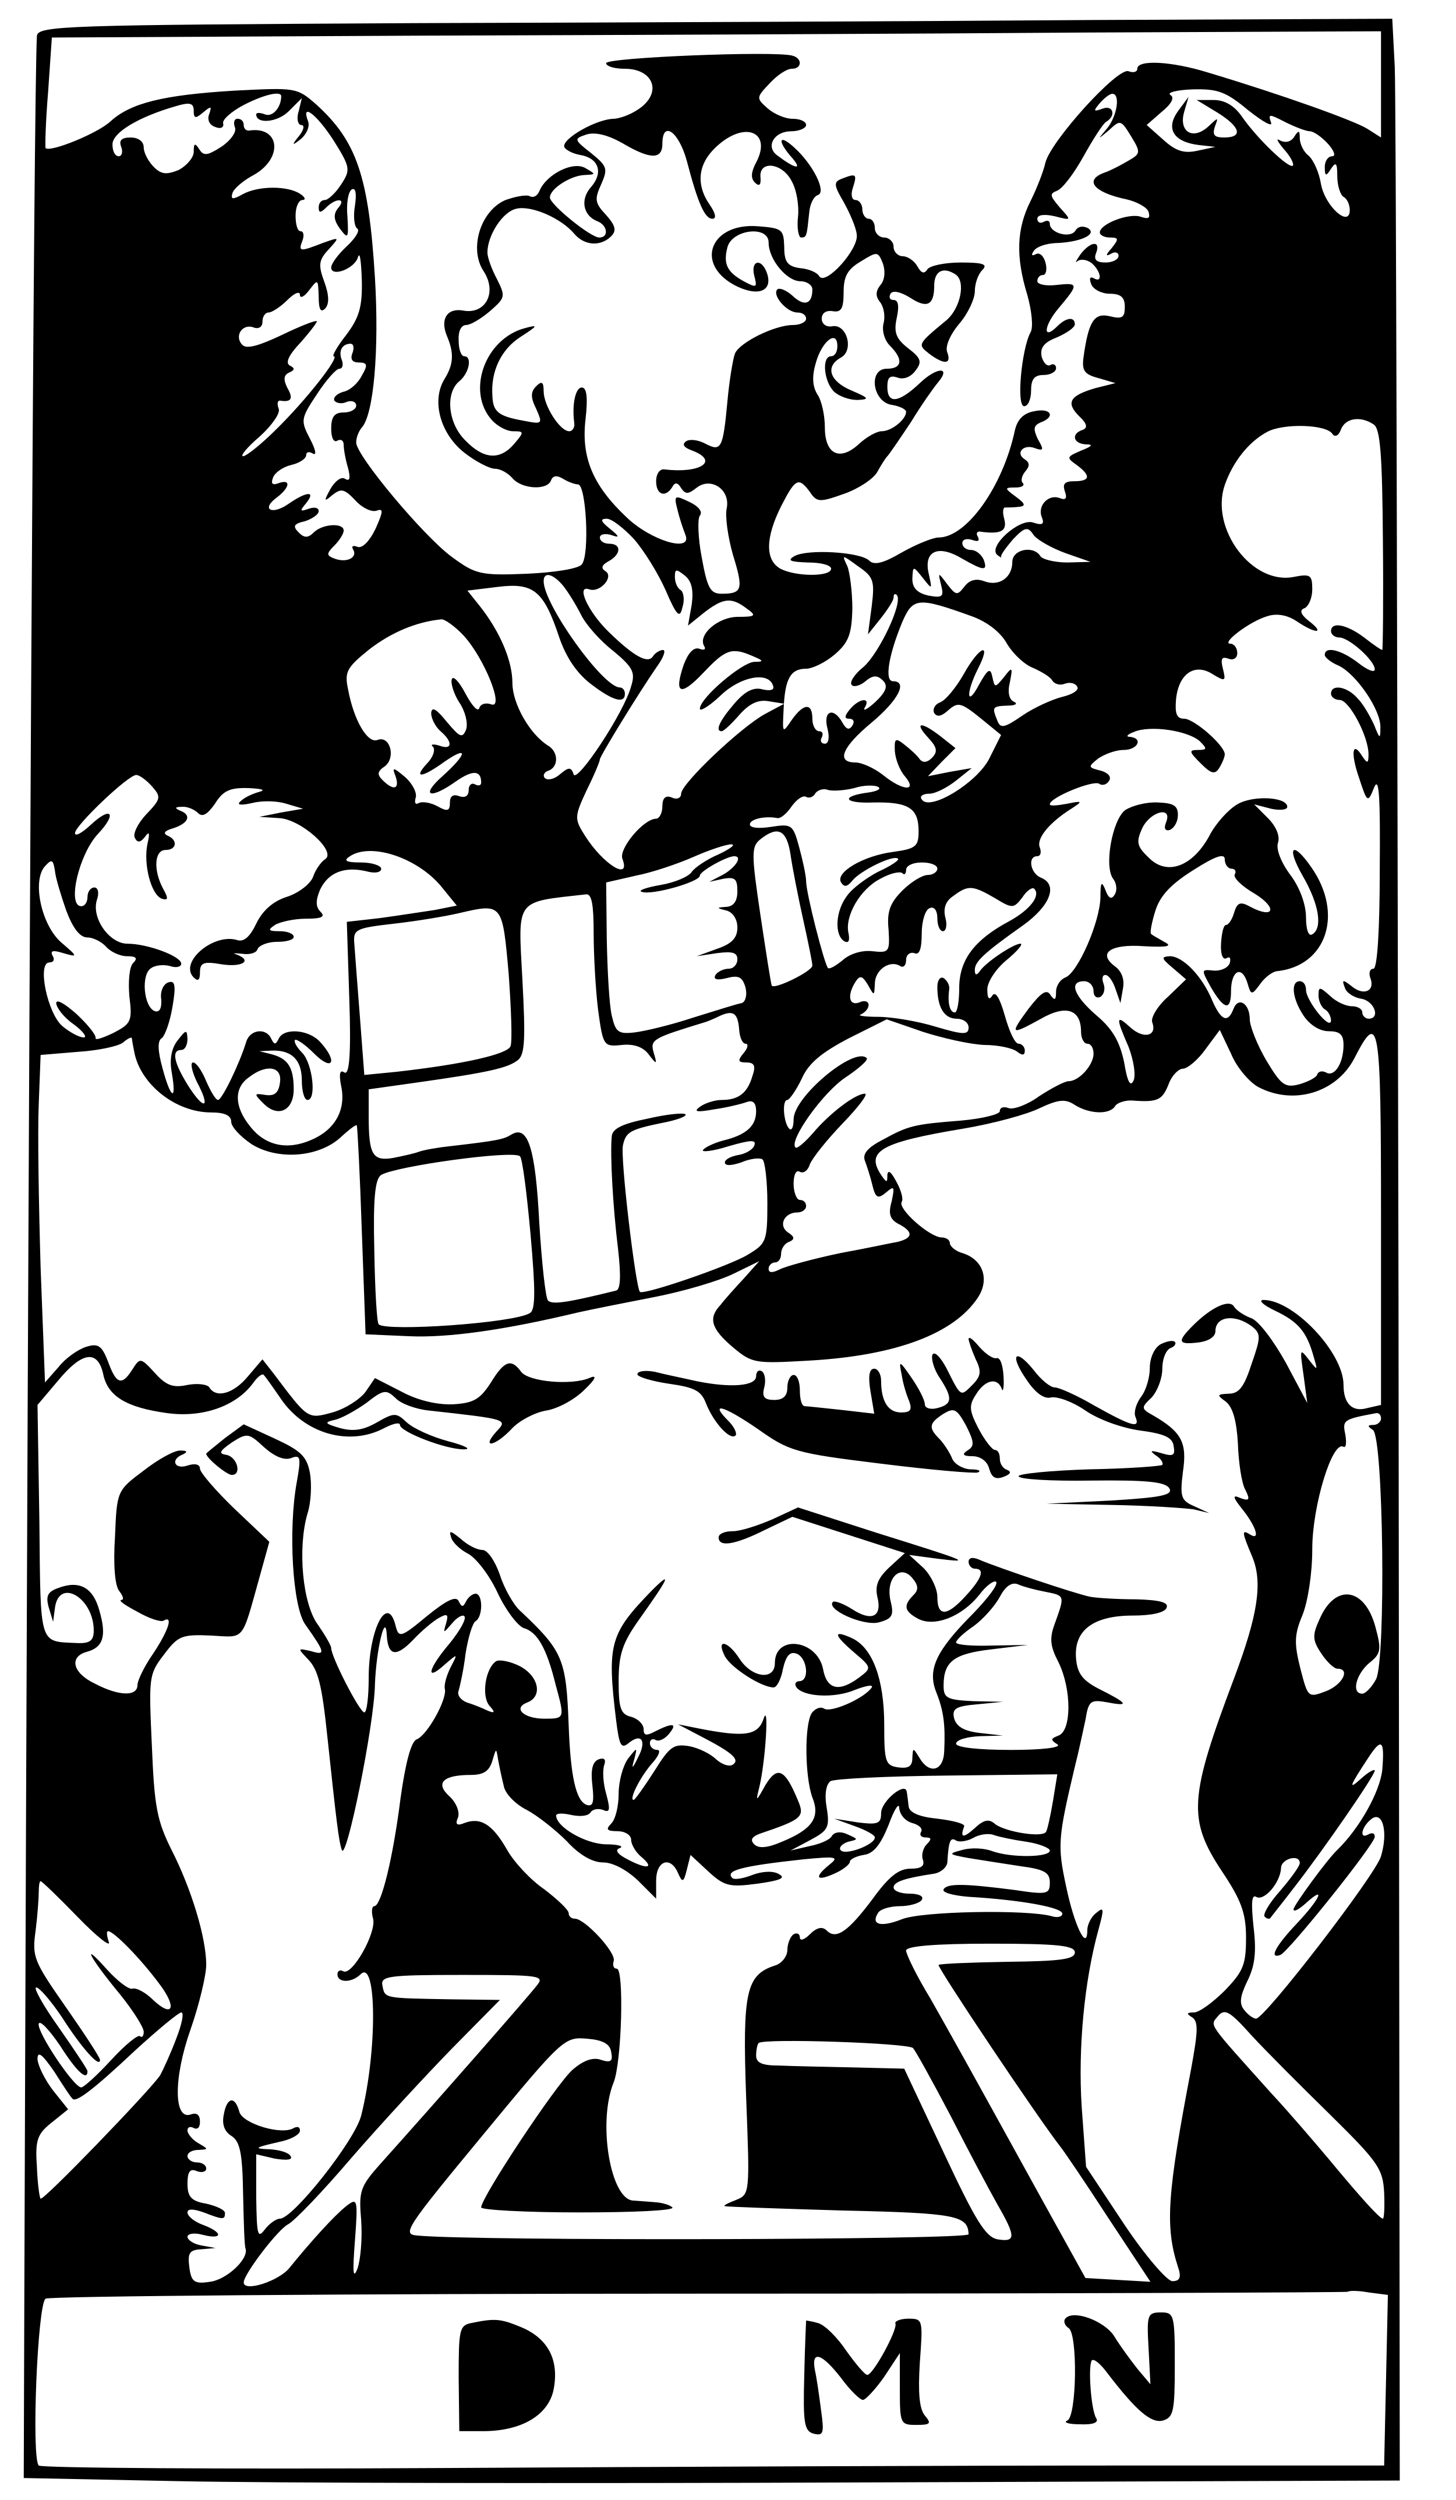 <?xml version="1.0" standalone="no"?>
<!DOCTYPE svg PUBLIC "-//W3C//DTD SVG 20010904//EN"
 "http://www.w3.org/TR/2001/REC-SVG-20010904/DTD/svg10.dtd">
<svg version="1.0" xmlns="http://www.w3.org/2000/svg"
 width="233pt" height="400pt" viewBox="0 0 233 400"
 preserveAspectRatio="xMidYMid meet">
<g transform="translate(0,400) scale(0.1,-0.1)"
fill="#000000" stroke="none">
<path d="M668 3963 c-570 -3 -608 -4 -609 -21 -5 -106 -13 -1517 -20 -3597
l-1 -310 248 -5 c137 -3 633 -4 1102 -2 l852 3 -2 1892 c-2 1041 -4 1927 -6
1970 l-4 77 -476 -2 c-262 -2 -750 -4 -1084 -5z m1542 -98 l0 -85 -22 14 c-21
13 -135 54 -255 90 -58 18 -113 21 -113 6 0 -5 -6 -7 -14 -4 -17 7 -124 -111
-133 -146 -3 -14 -14 -42 -24 -62 -22 -44 -24 -88 -5 -150 7 -25 10 -52 5 -60
-14 -26 -23 -118 -10 -118 6 0 11 11 11 25 0 18 5 25 20 25 11 0 20 5 20 11 0
5 -4 8 -9 5 -5 -3 -11 3 -14 13 -3 14 3 23 24 31 16 7 29 16 29 21 0 13 -14
11 -28 -3 -24 -24 -22 1 3 30 32 38 31 40 -5 36 -16 -2 -30 1 -30 6 0 6 4 10
9 10 5 0 7 9 4 20 -3 11 -10 17 -16 13 -6 -3 -7 -1 -3 5 4 7 19 12 34 13 40 1
69 14 53 24 -8 4 -16 3 -20 -4 -8 -13 -41 -4 -41 11 0 5 -4 6 -10 3 -5 -3 -10
-1 -10 5 0 6 10 8 28 4 27 -7 27 -7 8 14 -16 19 -17 22 -4 27 9 4 27 28 42 55
15 27 31 52 36 55 17 10 11 28 -6 21 -14 -5 -15 -4 -4 9 7 8 16 15 20 15 13 0
8 -35 -8 -55 -16 -19 -16 -19 3 -3 18 17 19 16 35 -10 16 -26 15 -28 -4 -39
-12 -7 -29 -16 -38 -19 -34 -12 -18 -32 35 -43 17 -4 33 -13 35 -20 3 -10 0
-12 -12 -8 -18 7 -66 -11 -66 -25 0 -4 7 -8 16 -8 14 0 15 -2 3 -17 -10 -11
-10 -14 -1 -9 6 4 12 2 12 -3 0 -6 -9 -11 -21 -11 -15 0 -19 5 -15 15 8 21 -9
19 -25 -2 -7 -10 -9 -15 -5 -11 5 4 15 3 23 -3 15 -13 18 -33 3 -24 -6 3 -7
-1 -4 -9 3 -9 17 -16 30 -16 18 0 24 -6 24 -21 0 -17 -4 -20 -24 -15 -25 6
-34 -8 -42 -65 -3 -22 1 -28 24 -34 l27 -8 -32 -8 c-41 -12 -48 -23 -26 -45
13 -12 14 -19 5 -22 -18 -6 -15 -22 6 -23 12 0 10 -3 -8 -10 -23 -10 -24 -11
-7 -23 23 -17 22 -26 -4 -26 -15 0 -19 -4 -15 -16 4 -11 2 -15 -8 -11 -18 7
-36 -12 -29 -30 5 -12 1 -14 -14 -9 -22 7 -73 -39 -57 -52 5 -4 8 -5 6 -3 -1
3 8 15 19 28 19 20 24 21 33 7 6 -8 29 -21 51 -29 l40 -14 -37 -1 c-20 0 -40
5 -43 10 -11 18 -45 11 -45 -9 0 -25 -21 -40 -45 -31 -13 5 -24 2 -32 -9 -11
-14 -13 -14 -27 4 -15 20 -15 20 -10 -1 5 -19 2 -21 -20 -17 -18 4 -26 12 -26
27 1 21 1 21 17 1 15 -19 15 -19 9 8 -8 36 16 46 54 23 35 -20 41 -20 34 -1
-4 8 -12 15 -20 15 -8 0 -14 5 -14 11 0 6 7 8 16 5 9 -3 12 -2 9 5 -4 6 -1 10
6 8 32 -4 41 2 36 21 -3 10 -2 19 2 18 3 0 13 0 21 1 12 1 11 5 -4 16 -19 14
-19 15 -1 15 10 0 15 3 12 7 -4 3 -2 12 4 19 7 8 7 14 -1 19 -16 10 -2 25 16
18 14 -5 15 -3 5 14 -8 17 -7 22 4 27 25 9 17 24 -10 18 -17 -3 -27 -13 -31
-31 -19 -89 -77 -171 -122 -171 -9 0 -36 -11 -59 -24 -29 -17 -44 -21 -52 -13
-14 14 -100 19 -120 7 -12 -7 -6 -9 22 -10 20 0 37 -4 37 -10 0 -13 -56 -13
-81 0 -25 14 -24 50 1 100 23 45 28 47 46 23 11 -17 16 -17 55 -3 23 8 47 24
53 35 6 11 13 22 16 25 3 3 20 28 38 55 17 28 37 56 43 63 22 26 -2 25 -29 -1
-34 -32 -52 -34 -52 -6 0 15 4 19 16 15 10 -4 22 1 29 11 11 14 9 20 -12 36
-19 15 -23 25 -18 48 4 19 3 29 -5 29 -6 0 -8 4 -5 10 4 6 16 3 31 -6 27 -18
39 -13 39 19 0 23 14 31 34 18 17 -11 8 -54 -14 -73 -47 -39 -47 -39 -28 -54
24 -18 36 -17 29 2 -4 9 4 28 19 46 14 16 25 40 25 52 0 12 5 27 12 34 9 9 2
12 -34 12 -26 0 -50 -5 -54 -11 -5 -8 -10 -6 -16 5 -5 9 -16 16 -23 16 -8 0
-15 7 -15 15 0 8 -7 15 -15 15 -8 0 -15 7 -15 15 0 8 -4 15 -10 15 -5 0 -10 7
-10 15 0 8 -5 15 -11 15 -6 0 -8 9 -4 20 7 22 5 23 -18 14 -13 -5 -13 -10 3
-37 10 -18 20 -41 21 -52 4 -23 -50 -83 -60 -67 -3 6 -17 12 -31 13 -20 3 -25
10 -25 34 -1 28 -3 30 -42 33 -75 6 -102 -59 -38 -94 38 -20 63 -10 52 20 -9
24 -26 19 -20 -5 5 -19 4 -20 -15 -10 -28 15 -35 28 -28 55 7 29 66 36 66 8 0
-27 29 -62 51 -62 10 0 19 -6 19 -13 0 -24 -13 -28 -32 -10 -10 9 -21 13 -24
10 -9 -9 15 -37 32 -37 8 0 14 -4 14 -10 0 -5 -9 -10 -21 -10 -29 0 -86 -28
-93 -46 -3 -8 -9 -43 -12 -77 -7 -75 -10 -80 -35 -67 -11 6 -25 8 -31 4 -7 -5
-4 -10 10 -15 44 -17 12 -37 -45 -30 -7 1 -13 -7 -13 -19 0 -22 15 -27 26 -9
4 8 9 7 14 -2 7 -10 11 -10 24 0 23 19 55 -2 49 -32 -3 -13 2 -47 10 -75 17
-55 15 -62 -18 -62 -18 0 -23 8 -32 58 -6 31 -7 62 -3 67 5 6 -2 15 -17 22
-23 11 -25 11 -19 -12 3 -13 9 -31 13 -41 11 -29 -56 -9 -95 29 -54 51 -72 96
-65 156 4 35 2 51 -6 51 -10 0 -16 -27 -12 -57 1 -7 -3 -13 -8 -13 -15 0 -41
41 -41 64 0 15 -3 17 -12 8 -9 -9 -9 -18 0 -36 11 -25 10 -25 -21 -19 -39 7
-48 14 -49 39 -3 40 14 75 45 95 28 18 29 20 7 14 -64 -17 -94 -101 -53 -147
9 -10 24 -18 34 -18 18 0 18 -1 2 -20 -23 -27 -49 -25 -78 5 -28 27 -33 76
-10 95 16 13 21 40 8 40 -5 0 -9 11 -9 25 -1 15 4 25 12 25 7 0 24 10 39 23
24 21 24 23 10 51 -8 15 -15 34 -15 42 0 27 24 65 46 70 24 6 72 -15 93 -40
16 -19 42 -21 59 -4 9 9 7 17 -8 34 -18 19 -19 25 -8 49 11 25 10 29 -16 50
-28 22 -28 23 -7 30 14 4 34 -1 57 -14 44 -26 64 -27 64 -1 0 38 26 20 39 -27
18 -69 29 -93 41 -93 7 0 5 9 -4 22 -23 33 -19 66 10 93 46 43 90 24 64 -25
-8 -15 -9 -25 -2 -32 7 -7 10 -4 9 8 -3 28 35 24 50 -6 8 -14 12 -40 10 -57
-2 -18 1 -33 5 -33 9 0 9 2 13 40 1 13 7 26 14 28 14 5 -8 49 -38 76 -25 23
-28 11 -3 -17 17 -20 4 -17 -25 5 -18 14 -4 38 23 38 13 0 24 5 24 10 0 6 -10
10 -22 10 -12 0 -30 8 -40 17 -18 16 -18 17 4 40 12 13 27 23 35 23 17 0 17
17 1 21 -28 8 -298 -3 -298 -12 0 -5 13 -9 30 -9 43 0 59 -34 28 -60 -13 -11
-33 -19 -45 -20 -28 0 -84 -32 -80 -45 2 -5 14 -11 26 -13 29 -5 37 -28 17
-51 -18 -20 -13 -46 10 -55 16 -6 19 -26 3 -26 -14 0 -79 53 -79 64 0 14 33
35 55 36 19 1 19 1 2 11 -20 12 -63 -10 -74 -37 -3 -7 -9 -11 -15 -8 -5 3 -22
0 -39 -6 -40 -17 -59 -78 -35 -114 22 -34 3 -69 -32 -63 -26 5 -38 -13 -27
-40 12 -28 11 -46 -4 -70 -21 -35 -6 -88 33 -118 18 -14 40 -25 48 -25 9 0 21
-7 28 -15 15 -18 57 -20 62 -3 3 7 9 8 19 2 8 -5 19 -9 24 -9 13 0 19 -113 6
-128 -5 -7 -44 -13 -88 -15 -74 -3 -82 -1 -120 27 -45 33 -153 162 -153 183 0
8 4 18 9 24 19 21 28 123 21 240 -10 162 -29 218 -94 277 -31 27 -32 27 -131
22 -115 -7 -166 -20 -198 -49 -20 -19 -96 -50 -104 -43 -1 2 0 42 4 90 l6 87
591 3 c325 1 804 3 1064 5 l472 2 0 -85z m-213 -41 c24 -19 40 -28 37 -20 -5
14 -3 14 22 1 16 -8 34 -15 40 -15 6 0 19 -9 29 -20 10 -11 13 -20 7 -20 -7 0
-12 -8 -12 -17 0 -15 2 -16 10 -3 8 12 10 9 10 -12 0 -15 5 -30 10 -33 6 -3
10 -13 10 -21 0 -29 -39 5 -46 41 -3 19 -12 39 -20 46 -8 6 -14 19 -14 28 0
13 -2 13 -9 2 -5 -8 -14 -10 -22 -6 -8 5 -5 -1 5 -13 11 -12 17 -24 15 -27 -6
-6 -58 44 -82 79 -12 17 -27 26 -45 26 l-27 0 33 -20 c37 -23 42 -40 11 -40
-16 0 -19 4 -15 17 6 16 6 16 -11 0 -25 -22 -47 -7 -38 24 l7 24 -17 -23 c-20
-28 -7 -49 33 -54 l27 -3 -28 -6 c-22 -5 -35 -1 -55 17 l-27 24 24 21 c16 13
21 23 14 27 -6 4 10 8 35 9 40 1 53 -3 89 -33z m-1547 22 c0 -18 -14 -34 -26
-29 -8 3 -14 3 -14 0 0 -16 34 -13 52 5 l21 21 -5 -21 c-4 -12 -1 -22 4 -22 6
0 4 -8 -3 -17 -13 -16 -12 -17 3 -5 9 8 14 20 11 28 -12 31 14 11 41 -31 27
-43 27 -47 12 -70 -9 -14 -21 -25 -26 -25 -6 0 -10 -5 -10 -12 0 -9 3 -9 12 0
16 16 33 15 19 -1 -8 -10 -7 -19 3 -33 13 -17 14 -16 12 19 -2 21 1 40 7 44 6
3 8 -6 5 -26 -3 -18 -1 -34 4 -37 4 -3 -3 -15 -17 -28 -14 -13 -25 -28 -25
-34 0 -16 38 -2 43 17 3 9 5 -8 6 -37 1 -43 -4 -60 -25 -88 -15 -19 -23 -34
-20 -34 11 0 -44 -70 -92 -117 -24 -24 -48 -43 -53 -43 -5 0 6 14 26 31 20 18
34 38 31 45 -3 8 -2 13 2 13 18 -3 22 3 12 20 -7 14 -6 21 3 25 9 4 9 7 1 11
-8 4 -2 17 17 37 16 18 27 33 26 34 -2 2 -27 -8 -56 -22 -36 -17 -56 -23 -63
-16 -14 14 0 35 18 28 8 -3 14 1 14 9 0 8 4 15 10 15 5 0 19 9 30 20 11 11 20
15 20 8 0 -6 7 -3 15 8 14 18 14 18 15 -11 0 -19 3 -26 10 -19 7 7 7 21 -1 43
-10 27 -9 35 7 52 18 20 18 20 -10 10 -36 -14 -39 -14 -32 4 3 8 2 15 -3 15
-5 0 -8 11 -8 25 0 14 5 25 11 25 6 0 4 5 -4 10 -20 13 -67 13 -92 -1 -16 -9
-19 -8 -16 2 2 7 17 20 34 29 48 27 42 79 -8 71 -5 0 -8 4 -8 9 0 6 -4 10 -10
10 -5 0 -7 -6 -4 -14 3 -7 -7 -21 -22 -31 -22 -14 -28 -15 -35 -4 -7 11 -9 10
-9 -4 0 -9 -11 -22 -24 -29 -20 -8 -28 -7 -40 5 -9 9 -16 23 -16 31 0 10 -9
16 -21 16 -15 0 -19 -5 -15 -15 3 -8 1 -15 -4 -15 -6 0 -10 8 -10 19 0 19 42
44 101 61 23 7 29 5 29 -7 0 -13 3 -13 15 -3 13 11 14 10 10 -2 -4 -9 0 -18 9
-21 9 -4 15 -1 13 6 -1 6 14 19 33 29 33 17 60 23 60 14z m959 -302 c-8 -10
-8 -18 -1 -27 6 -7 9 -22 6 -34 -3 -11 1 -27 10 -36 22 -22 20 -37 -5 -37 -30
0 -23 -54 9 -58 12 -2 22 -7 22 -11 0 -12 -23 -31 -39 -31 -8 0 -24 -9 -36
-20 -31 -29 -55 -17 -55 26 0 19 -5 43 -12 53 -8 13 -9 29 -2 52 10 34 34 52
34 25 0 -9 -4 -16 -10 -16 -15 0 -12 -39 4 -56 8 -8 25 -14 38 -14 20 1 19 3
-9 15 -36 15 -43 39 -17 53 21 12 9 54 -14 50 -10 -2 -17 4 -17 12 0 9 7 14
18 12 13 -2 17 4 17 30 0 26 6 37 28 50 26 16 27 16 35 -4 4 -12 3 -26 -4 -34z
m-845 -109 c-4 -10 0 -15 10 -15 14 0 15 -4 5 -21 -6 -12 -19 -24 -30 -26 -10
-3 -16 -9 -14 -14 3 -4 12 -6 20 -2 8 3 15 0 15 -6 0 -6 -9 -11 -20 -11 -15 0
-20 -7 -20 -26 0 -14 4 -23 10 -19 6 3 10 0 10 -7 0 -7 3 -24 7 -37 4 -16 3
-22 -5 -17 -6 4 -16 -4 -23 -16 -11 -20 -11 -22 3 -10 14 11 19 10 37 -9 11
-12 26 -19 34 -16 11 4 10 -2 -2 -29 -9 -19 -21 -32 -29 -29 -7 3 -10 1 -7 -4
8 -13 -10 -22 -29 -15 -14 5 -14 8 -1 21 8 8 15 19 15 24 0 13 -34 11 -48 -3
-9 -9 -15 -9 -24 0 -10 10 -8 14 10 18 12 4 22 11 22 16 0 6 -7 7 -16 4 -14
-5 -15 -4 -4 9 16 20 1 19 -28 -1 -27 -19 -45 -9 -19 10 21 16 23 30 3 23 -10
-4 -13 -1 -9 9 3 8 16 17 29 20 13 3 24 10 24 16 0 5 5 6 11 2 6 -3 4 7 -5 24
-15 29 -15 32 11 71 15 23 31 41 36 41 5 0 7 6 4 14 -6 15 1 26 14 26 5 0 6
-7 3 -15z m1634 -114 c11 -6 14 -50 15 -185 1 -97 0 -176 -1 -176 -2 0 -15 9
-29 20 -28 21 -53 26 -53 10 0 -5 6 -10 13 -10 16 0 57 -37 57 -51 0 -6 -12
-1 -26 10 -27 21 -54 28 -54 13 0 -4 10 -12 22 -17 28 -13 68 -71 67 -99 0
-19 -1 -19 -10 4 -6 13 -17 33 -26 42 -17 20 -43 24 -43 8 0 -5 6 -10 14 -10
15 0 46 -58 46 -87 0 -15 -2 -15 -10 -3 -16 26 -19 5 -5 -35 13 -40 14 -40 24
-15 8 19 10 -15 9 -132 0 -96 -4 -158 -10 -158 -6 0 -8 -7 -5 -15 8 -21 -11
-29 -30 -13 -14 11 -16 11 -11 -2 2 -8 14 -16 26 -18 21 -3 32 -32 12 -32 -5
0 -10 5 -10 10 0 6 -8 10 -17 10 -9 0 -25 7 -35 17 -16 14 -18 15 -18 0 0 -9
5 -19 10 -22 6 -3 10 -12 10 -18 -1 -17 -40 32 -40 49 0 8 -4 14 -10 14 -15 0
-12 -28 6 -55 10 -15 26 -25 40 -25 18 0 24 -5 24 -22 0 -30 -15 -52 -28 -44
-6 3 -12 2 -14 -3 -1 -5 -15 -12 -29 -16 -23 -6 -29 -1 -53 39 -14 24 -26 54
-26 65 0 25 -18 37 -26 17 -9 -24 -20 -19 -34 13 -16 39 -47 71 -68 71 -14 -1
-14 -3 5 -19 l21 -18 -29 -28 c-17 -15 -28 -34 -25 -41 8 -22 -14 -27 -35 -8
-23 21 -24 17 -3 -31 8 -21 12 -45 8 -54 -5 -11 -10 -2 -15 29 -7 33 -18 53
-44 75 -37 32 -45 55 -20 55 8 0 15 -7 15 -16 0 -8 5 -12 11 -9 6 4 8 13 5 21
-3 8 -2 14 3 14 5 0 12 -10 16 -22 l8 -23 4 23 c3 15 -2 28 -13 36 -28 21 -7
36 47 32 38 -2 46 0 32 7 -10 6 -20 11 -21 13 -2 1 1 18 7 37 8 25 26 43 61
65 36 23 50 27 50 17 0 -8 5 -15 11 -15 5 0 8 -4 5 -9 -3 -5 11 -19 32 -31 37
-23 31 -41 -7 -21 -16 9 -21 7 -26 -9 -3 -11 -9 -20 -13 -20 -4 0 -7 -13 -8
-30 -1 -17 3 -27 9 -23 5 3 7 0 5 -8 -3 -8 -15 -13 -26 -12 -20 2 -20 2 -4
-27 21 -36 32 -38 32 -6 0 33 17 42 26 14 6 -21 7 -21 21 -2 7 10 19 19 26 20
80 8 108 92 55 167 -30 43 -40 32 -13 -15 26 -45 32 -83 15 -93 -6 -4 -10 8
-10 27 0 21 -10 48 -25 68 -15 20 -23 41 -20 51 4 11 -3 27 -16 40 l-22 22 27
-7 c14 -3 26 -2 26 3 0 16 -55 19 -80 4 -14 -8 -35 -31 -45 -51 -27 -49 -68
-64 -97 -34 -19 18 -20 25 -10 47 13 27 49 36 38 9 -4 -10 -1 -14 6 -12 7 3
13 13 13 24 0 15 -7 19 -32 20 -18 1 -41 -5 -52 -12 -21 -15 -35 -92 -19 -111
5 -7 6 -18 2 -24 -5 -9 -10 -7 -15 7 -6 15 -8 13 -8 -12 -1 -40 -36 -120 -56
-128 -8 -3 -15 -13 -15 -23 0 -13 -2 -15 -9 -5 -6 10 -15 4 -35 -22 -31 -42
-29 -43 20 -16 40 23 64 15 64 -21 0 -11 5 -19 10 -19 6 0 10 -7 10 -16 0 -18
-23 -44 -40 -44 -6 0 -27 -11 -47 -24 -19 -14 -42 -22 -49 -19 -8 3 -14 1 -14
-5 0 -5 -28 -12 -62 -15 -76 -6 -84 -8 -126 -31 -23 -12 -32 -22 -28 -33 3 -8
9 -26 12 -39 5 -21 9 -23 22 -12 13 11 14 10 9 -14 -6 -21 -3 -30 14 -38 21
-12 19 -21 -4 -27 -7 -1 -48 -10 -92 -18 -43 -9 -87 -21 -97 -26 -12 -6 -18
-6 -18 1 0 5 5 10 10 10 6 0 10 6 10 14 0 8 6 17 13 19 9 4 9 8 -2 15 -16 11
-6 32 15 32 8 0 14 5 14 10 0 6 -4 10 -10 10 -5 0 -10 12 -10 26 0 14 4 23 10
19 6 -3 13 2 16 12 4 10 27 39 53 66 25 26 41 47 35 47 -15 0 -56 -31 -83 -63
-13 -15 -26 -26 -28 -23 -11 11 44 88 80 112 21 14 37 28 34 31 -20 19 -117
-62 -117 -98 0 -12 -3 -19 -7 -15 -9 9 -12 46 -3 46 3 0 14 15 23 34 11 25 32
42 76 65 l60 30 58 -20 c31 -10 75 -20 98 -21 22 0 46 -5 53 -11 8 -6 12 -6
12 2 0 6 -5 11 -10 11 -6 0 -15 20 -22 45 -8 28 -15 40 -20 32 -5 -8 -8 -5 -8
10 0 12 14 33 31 47 17 14 27 26 22 26 -11 0 -56 -30 -65 -44 -5 -7 -8 -7 -8
2 0 13 13 26 78 72 43 31 56 65 27 76 -16 7 -21 34 -5 34 5 0 7 6 4 14 -6 14
15 40 52 63 17 11 16 12 -8 7 -16 -3 -28 -4 -28 -1 0 11 69 39 79 33 5 -4 13
-1 16 5 4 6 -2 13 -14 16 -20 5 -20 6 -4 19 10 7 28 14 41 14 23 0 32 19 10
21 -7 0 -4 4 7 8 26 11 86 2 105 -15 12 -12 12 -14 -3 -14 -15 0 -14 -3 4 -21
17 -17 23 -19 30 -8 5 8 9 18 9 22 0 14 -49 57 -65 57 -12 0 -15 8 -13 31 4
41 30 59 59 40 20 -12 21 -11 16 9 -4 16 -2 20 9 16 8 -3 14 1 14 9 0 8 -5 15
-11 15 -16 0 31 36 59 44 15 5 32 2 47 -8 31 -21 46 -20 20 0 -14 11 -16 18
-7 21 6 3 12 16 12 30 0 23 -3 25 -29 20 -67 -14 -135 77 -111 147 13 37 38
69 68 85 26 14 94 12 104 -3 4 -6 10 -4 14 7 7 18 31 22 52 8z m-1184 -183
c16 -18 39 -55 51 -82 18 -42 23 -46 27 -28 4 12 2 25 -3 28 -5 3 -9 12 -9 21
0 13 2 13 16 2 11 -9 14 -23 11 -46 l-6 -34 26 21 c30 23 43 25 67 7 17 -12
16 -14 -13 -14 -32 0 -65 -29 -54 -47 3 -5 0 -7 -8 -4 -9 3 -18 -7 -25 -26
-16 -47 -5 -51 32 -12 35 37 45 41 79 26 17 -7 18 -9 2 -9 -20 -1 -87 -58 -87
-75 0 -5 15 4 33 21 32 31 77 39 84 16 3 -7 -4 -9 -17 -6 -14 4 -28 -3 -45
-23 -24 -28 -31 -44 -20 -44 3 0 16 12 28 26 16 18 30 25 47 22 l25 -4 -30
-16 c-39 -21 -135 -112 -135 -128 0 -7 -7 -10 -15 -6 -10 4 -15 -1 -15 -14 0
-11 -5 -20 -10 -20 -20 0 -60 -48 -54 -64 14 -37 -31 -9 -60 37 -17 27 -17 30
3 73 12 24 21 46 21 49 0 5 62 106 91 148 11 15 15 27 10 27 -5 0 -13 -5 -16
-10 -8 -13 -31 0 -71 39 -33 32 -53 76 -31 68 17 -6 40 20 26 29 -8 5 -6 10 5
16 20 11 21 28 1 28 -8 0 -15 4 -15 10 0 5 8 7 18 4 14 -5 14 -3 -2 10 -15 12
-16 16 -5 16 8 0 27 -15 43 -32z m381 -108 l-6 -45 20 25 c11 14 21 29 21 34
0 5 2 7 5 4 11 -11 -28 -93 -53 -115 -15 -12 -23 -25 -19 -29 3 -4 14 -1 22 6
12 10 19 10 28 1 8 -8 6 -17 -12 -34 -13 -12 -21 -16 -17 -9 10 17 -9 15 -24
-3 -9 -11 -9 -15 -1 -15 7 0 9 -5 5 -11 -5 -8 -10 -6 -16 5 -14 25 -31 19 -24
-9 4 -15 2 -25 -4 -25 -6 0 -8 5 -5 10 3 6 1 10 -4 10 -6 0 -11 9 -11 20 0 26
-14 25 -33 -2 -15 -22 -15 -22 -13 17 2 49 11 65 36 65 10 0 31 10 46 23 22
19 27 32 28 73 0 27 -4 58 -8 68 -9 19 -9 19 17 0 25 -17 27 -23 22 -64z
m-494 33 c8 -10 21 -31 29 -47 8 -16 31 -42 52 -58 31 -26 35 -34 28 -56 -11
-42 -87 -156 -92 -141 -4 12 -8 12 -22 0 -9 -8 -20 -10 -24 -6 -4 4 -1 10 6
12 16 6 16 30 -1 40 -29 18 -57 67 -57 100 0 35 -19 81 -52 123 l-20 25 49 6
c57 7 73 -6 98 -81 11 -32 28 -57 50 -74 35 -27 55 -33 55 -16 0 6 -4 10 -8
10 -27 0 -122 133 -122 170 0 16 15 12 31 -7z m654 -49 c25 -9 47 -26 57 -45
10 -16 28 -33 42 -38 13 -6 27 -14 30 -20 4 -6 13 -8 20 -5 8 3 17 1 20 -5 3
-5 -7 -12 -24 -16 -16 -4 -45 -17 -64 -30 -29 -20 -35 -21 -40 -8 -9 22 -8 23
17 24 12 0 16 3 10 6 -8 3 -11 15 -7 31 5 25 4 26 -9 9 -15 -18 -15 -18 -19 0
-3 15 -7 13 -21 -12 -20 -38 -22 -15 -2 25 23 45 2 36 -23 -9 -12 -21 -29 -42
-38 -45 -8 -3 -12 -11 -9 -17 5 -7 12 -5 23 5 15 13 20 12 51 -13 l33 -27 -19
-38 c-20 -39 -96 -85 -108 -65 -4 5 2 9 12 9 10 0 29 10 43 21 l25 20 -35 -6
-35 -7 22 23 22 22 -24 19 c-31 24 -43 23 -20 -2 15 -16 16 -23 6 -33 -7 -7
-14 -8 -19 -2 -4 6 -15 16 -24 23 -15 12 -17 11 -16 -10 1 -13 8 -31 16 -40
21 -25 -3 -24 -35 2 -14 11 -34 20 -44 20 -32 0 -21 25 26 64 43 36 58 66 34
66 -14 0 -7 42 15 95 17 39 25 40 111 9z m-813 -31 c33 -36 66 -118 44 -110
-8 3 -17 1 -19 -6 -2 -7 -12 4 -22 23 -10 19 -20 30 -22 23 -2 -6 3 -23 12
-37 10 -15 14 -33 11 -43 -6 -15 -10 -13 -31 12 -17 21 -24 25 -25 14 0 -9 7
-22 15 -29 20 -17 19 -31 -2 -23 -10 3 -15 2 -10 -2 4 -5 0 -17 -10 -27 -22
-24 -8 -23 28 3 39 27 37 13 -3 -23 -36 -32 -20 -38 22 -8 26 18 40 18 40 -2
0 -5 -4 -6 -10 -3 -5 3 -10 -1 -10 -9 0 -10 -6 -13 -15 -10 -10 4 -15 0 -15
-10 0 -14 -4 -15 -20 -6 -11 6 -25 8 -30 5 -5 -3 -7 0 -5 8 3 7 -4 22 -16 33
-20 17 -22 17 -16 2 7 -21 -3 -24 -21 -6 -9 9 -8 14 4 22 18 14 8 50 -12 42
-16 -6 -38 32 -47 81 -6 28 -2 35 34 64 35 27 75 44 115 48 5 1 22 -11 36 -26z
m-499 -241 c15 -17 15 -20 -9 -45 -14 -15 -22 -32 -18 -38 4 -8 9 -7 16 2 7
10 8 6 4 -11 -7 -33 6 -82 23 -88 10 -3 11 0 2 16 -16 30 -14 62 4 62 18 0 20
16 3 23 -8 4 -4 8 10 12 24 8 29 21 10 28 -9 4 -8 6 3 6 8 1 20 -4 26 -10 7
-7 15 -2 27 15 13 21 24 26 54 25 21 -1 28 -3 17 -6 -11 -3 -24 -9 -30 -15 -7
-6 0 -7 18 -3 15 4 39 4 55 -1 l27 -8 -35 -6 -35 -7 31 -2 c35 -1 94 -54 74
-66 -6 -4 -15 -16 -19 -28 -4 -11 -23 -26 -42 -32 -22 -7 -39 -22 -49 -43 -10
-21 -20 -30 -31 -26 -38 11 -93 -36 -69 -60 7 -7 10 -4 10 8 0 16 6 18 35 13
33 -5 50 6 23 16 -7 2 -3 2 9 1 12 -2 23 1 25 7 2 6 16 12 31 12 15 0 27 3 27
8 0 5 -10 9 -22 9 -19 0 -20 2 -8 10 8 5 31 10 49 10 26 0 32 3 24 11 -8 8 -8
18 -1 35 13 28 39 38 74 30 14 -4 24 -2 24 4 0 5 -15 10 -32 10 -25 0 -29 3
-18 10 35 23 112 -4 149 -52 l22 -27 -35 -7 c-20 -3 -59 -9 -88 -13 l-53 -6 4
-124 c3 -89 0 -122 -8 -117 -7 5 -9 -2 -5 -22 8 -38 -10 -70 -48 -86 -39 -17
-74 -9 -98 22 -25 31 -26 61 -2 78 28 22 54 18 50 -8 -2 -17 -9 -22 -23 -20
-19 3 -19 2 -3 -14 23 -23 48 -11 48 23 0 35 -9 49 -35 56 l-20 5 20 1 c32 1
48 -15 48 -48 0 -17 4 -31 9 -31 15 0 8 58 -8 75 -9 9 -14 18 -12 21 3 2 17
-8 31 -22 29 -29 38 -13 10 18 -18 21 -59 24 -67 6 -5 -10 -7 -10 -12 0 -8 18
-34 15 -40 -5 -11 -36 -39 -93 -45 -93 -4 0 -12 14 -19 30 -7 17 -16 30 -21
30 -5 0 -2 -14 6 -31 23 -43 12 -47 -14 -6 -23 37 -27 57 -11 57 6 0 10 8 10
18 -1 15 -2 15 -16 -3 -10 -13 -13 -31 -9 -52 8 -47 -2 -41 -15 8 -8 29 -8 44
-1 48 5 4 13 26 17 50 6 35 4 43 -7 39 -8 -3 -13 -15 -11 -27 1 -15 -3 -21
-10 -19 -18 6 -23 59 -6 69 7 5 21 6 31 3 9 -3 17 -1 17 4 0 12 -54 32 -86 32
-29 0 -58 41 -49 70 4 11 2 20 -4 20 -6 0 -11 -7 -11 -15 0 -8 -4 -15 -10 -15
-23 0 -4 83 27 116 31 33 21 45 -12 14 -14 -13 -25 -19 -25 -13 0 12 85 93 98
93 5 0 16 -8 25 -18z m1147 -10 c-46 -6 -40 -18 8 -16 56 1 72 -9 72 -46 0
-24 -4 -28 -40 -33 -48 -6 -94 -33 -84 -49 5 -8 10 -7 18 3 13 16 66 42 73 35
3 -2 -12 -12 -32 -21 -19 -10 -42 -27 -50 -39 -18 -24 -20 -62 -4 -72 7 -4 9
1 7 12 -7 28 19 72 51 88 16 9 31 12 35 9 3 -4 6 -1 6 5 0 7 11 12 25 12 14 0
25 -4 25 -10 0 -5 -7 -10 -15 -10 -9 0 -27 -11 -41 -25 -20 -20 -25 -34 -22
-63 2 -35 1 -37 -26 -34 -16 2 -36 -4 -47 -14 -11 -9 -21 -15 -24 -13 -6 7
-35 120 -35 139 0 8 -5 32 -11 54 -10 37 -12 38 -45 33 -19 -3 -34 -2 -34 4 0
8 23 14 44 10 5 -1 15 7 23 19 8 11 18 18 23 15 5 -3 12 0 15 6 4 5 13 8 20 5
7 -2 26 -1 42 3 15 5 33 5 38 2 6 -3 -1 -7 -15 -9z m-125 -99 c3 -21 12 -67
20 -103 8 -36 15 -70 15 -75 0 -9 -61 -39 -65 -32 -1 1 -9 52 -18 112 -15 101
-15 111 1 123 27 21 41 14 47 -25z m-115 0 c-19 -8 -38 -21 -43 -28 -4 -7 -26
-17 -50 -21 -23 -4 -37 -9 -30 -11 16 -6 93 16 93 26 0 7 43 31 55 31 14 0 2
-18 -17 -29 l-23 -12 23 5 c18 3 22 0 22 -20 0 -16 -6 -24 -17 -25 -17 -1 -17
-2 0 -6 10 -3 17 -14 17 -27 0 -17 -9 -26 -32 -34 l-33 -12 33 5 c24 3 32 1
32 -10 0 -8 -6 -15 -14 -15 -8 0 -18 -5 -21 -10 -4 -7 2 -9 18 -5 19 5 25 2
30 -15 3 -12 0 -23 -6 -25 -7 -1 -41 -12 -77 -23 -36 -12 -78 -22 -95 -24 -26
-3 -30 1 -36 27 -4 17 -7 71 -8 122 l-1 91 48 11 c26 5 67 19 92 30 25 11 52
20 60 20 8 0 -1 -7 -20 -16z m-1044 -90 c11 -29 22 -43 34 -43 9 0 23 -7 30
-15 7 -8 22 -15 33 -15 15 0 18 -3 10 -11 -6 -6 -8 -29 -6 -53 5 -40 3 -44
-26 -59 -17 -8 -29 -12 -28 -8 1 5 -13 22 -30 38 -19 17 -33 25 -33 18 0 -7
12 -23 28 -34 15 -11 22 -21 16 -21 -7 0 -22 8 -34 18 -24 20 -41 102 -21 102
7 0 9 5 5 11 -4 8 1 9 17 4 24 -7 24 -6 -3 17 -32 28 -47 99 -26 122 11 12 13
11 16 -8 1 -11 10 -40 18 -63z m1486 20 c28 -17 30 -17 44 1 7 11 16 17 19 14
11 -11 -7 -34 -40 -52 -56 -30 -80 -62 -80 -107 0 -21 -3 -39 -7 -39 -8 0 -12
15 -9 37 1 6 -3 14 -9 18 -5 3 -10 -3 -10 -14 0 -33 11 -51 31 -51 10 0 19 -6
19 -14 0 -12 -8 -12 -52 1 -29 9 -71 16 -93 16 -22 0 -34 2 -27 4 6 3 12 9 12
15 0 6 -7 8 -15 4 -16 -6 -20 11 -6 33 7 11 11 10 20 -5 10 -18 10 -18 11 2 0
22 24 39 41 28 5 -3 9 2 9 10 0 8 6 13 13 11 8 -4 12 6 12 31 0 21 6 39 13 41
7 3 12 -4 12 -16 0 -12 4 -21 9 -21 5 0 7 10 4 21 -4 15 0 27 12 35 24 18 31
18 67 -3z m-642 -55 c0 -35 3 -90 7 -123 8 -59 9 -60 38 -57 19 2 34 -3 43
-15 13 -17 14 -17 8 3 -6 21 -1 23 84 49 3 1 13 5 23 10 21 9 28 4 30 -24 1
-11 5 -21 10 -21 5 0 4 -7 -3 -15 -10 -12 -9 -15 4 -15 13 0 16 -5 10 -22 -8
-27 -22 -38 -49 -38 -11 0 -27 -5 -35 -11 -11 -8 -5 -9 23 -4 21 3 45 9 53 12
9 3 14 -2 14 -15 0 -24 -16 -38 -53 -47 -15 -4 -29 -11 -32 -15 -3 -4 16 -2
41 6 35 10 45 11 41 1 -2 -6 -13 -13 -25 -15 -12 -2 -22 -7 -22 -12 0 -6 11
-5 26 0 14 6 29 8 34 5 4 -2 8 -34 8 -70 0 -62 -2 -65 -32 -83 -30 -18 -167
-65 -172 -59 -7 8 -32 218 -27 235 5 22 12 25 71 37 18 4 31 9 29 12 -3 3 -31
0 -61 -7 -40 -8 -56 -16 -57 -28 -3 -30 2 -115 10 -180 5 -44 4 -65 -3 -67
-77 -19 -102 -23 -109 -16 -4 4 -10 60 -14 124 -6 119 -18 157 -44 142 -13 -8
-21 -10 -99 -19 -19 -2 -42 -6 -50 -9 -8 -3 -27 -7 -42 -10 -32 -5 -38 6 -38
67 l0 43 78 11 c113 16 145 23 161 36 11 9 12 34 7 128 -7 132 -13 124 102
137 9 1 12 -17 12 -61z m-136 -66 c4 -56 6 -108 3 -116 -5 -13 -76 -29 -183
-41 l-51 -5 -7 92 c-4 51 -8 104 -9 118 -2 23 2 25 63 32 36 4 84 12 105 17
69 16 69 16 79 -97z m1199 -181 c56 -30 125 -10 154 45 40 78 43 63 43 -254
l0 -300 -22 -5 c-24 -7 -38 7 -38 37 0 52 -80 136 -128 136 -9 0 -1 -8 18 -17
38 -18 51 -34 62 -73 7 -24 7 -24 -8 -5 -14 18 -14 17 -8 -25 l6 -45 -34 64
c-20 36 -44 68 -56 72 -11 4 -23 12 -27 18 -7 13 -36 0 -66 -30 -26 -26 -24
-31 9 -27 16 2 27 9 27 18 0 24 31 28 58 8 15 -12 15 -17 0 -60 -12 -37 -20
-48 -37 -48 -19 -1 -19 -2 -4 -13 11 -9 17 -31 19 -67 1 -30 6 -64 12 -74 8
-16 6 -18 -8 -13 -13 6 -13 2 4 -19 22 -28 28 -50 11 -39 -13 8 -13 4 4 -36
17 -41 9 -93 -29 -194 -72 -191 -75 -226 -19 -310 30 -45 38 -66 38 -105 0
-43 -4 -54 -34 -85 -19 -19 -41 -35 -49 -35 -12 0 -13 -2 -3 -8 10 -7 9 -23
-2 -83 -38 -199 -42 -251 -21 -316 6 -17 3 -23 -9 -23 -8 0 -43 40 -77 91
l-61 92 -7 96 c-6 93 4 201 27 284 9 33 9 37 -4 26 -8 -6 -14 -19 -14 -27 0
-36 -21 7 -34 70 -14 65 -13 77 14 191 6 23 13 57 17 75 5 31 8 33 36 28 36
-7 31 -1 -15 22 -25 13 -34 24 -36 48 -4 45 27 69 91 69 31 0 52 5 54 13 3 8
-11 12 -49 13 -29 0 -62 2 -73 4 -22 4 -149 47 -177 59 -11 5 -18 4 -18 -3 0
-6 5 -11 10 -11 17 0 11 -16 -15 -44 -30 -33 -45 -33 -45 -1 0 13 -10 34 -22
46 l-23 21 45 -6 c57 -7 51 -5 -99 42 l-124 40 -41 -19 c-23 -10 -51 -19 -63
-19 -13 0 -23 -4 -23 -10 0 -16 26 -12 74 12 l44 21 90 -29 90 -29 -25 -23
c-18 -17 -23 -29 -19 -47 8 -32 -9 -40 -40 -20 -14 9 -28 14 -31 12 -12 -12
48 -39 73 -33 22 6 25 11 19 35 -8 36 16 59 35 36 10 -12 10 -19 2 -27 -17
-17 -15 -26 7 -38 26 -14 70 3 98 38 11 15 24 24 27 21 4 -4 -13 -26 -36 -50
-60 -60 -74 -90 -60 -126 12 -30 15 -52 13 -95 -1 -32 -24 -38 -40 -10 -10 16
-10 16 -11 -1 0 -13 -6 -17 -22 -15 -21 3 -23 8 -23 68 0 74 -19 124 -52 139
-31 14 -29 5 5 -24 27 -23 27 -24 7 -39 -32 -24 -52 -20 -58 14 -10 47 -77 55
-77 9 0 -28 -36 -24 -56 6 -19 30 -39 34 -24 5 10 -19 59 -50 78 -50 5 0 12
13 15 30 5 21 11 28 22 24 17 -7 21 -44 4 -44 -5 0 -8 -4 -5 -9 10 -16 61 -19
94 -5 18 7 30 9 27 4 -11 -17 -65 -41 -76 -34 -6 4 -15 0 -20 -7 -12 -19 -11
-102 1 -135 13 -32 0 -51 -49 -71 -23 -10 -37 -11 -44 -4 -7 7 -4 12 9 17 68
23 72 27 61 53 -21 51 -33 56 -52 25 -15 -27 -16 -28 -10 -4 10 41 16 138 7
110 -9 -27 -30 -30 -102 -16 l-35 7 40 -21 c48 -25 60 -36 47 -44 -6 -3 -17 1
-26 9 -8 8 -27 18 -43 21 -25 4 -31 0 -56 -40 -16 -25 -31 -46 -33 -46 -8 0
10 36 29 58 11 12 15 22 9 22 -7 0 -12 5 -12 11 0 5 4 8 9 5 5 -3 14 1 21 9
15 18 7 19 -21 5 -15 -8 -19 -7 -19 3 0 8 -9 17 -20 20 -17 4 -20 14 -20 57 0
43 6 61 33 99 47 66 54 80 20 46 -67 -69 -72 -85 -57 -208 5 -40 8 -46 20 -36
21 17 29 3 15 -23 -9 -19 -11 -19 -6 -3 5 20 5 20 -10 1 -8 -11 -15 -36 -15
-56 0 -20 -5 -41 -12 -48 -9 -9 -7 -12 10 -12 12 0 22 -6 22 -14 0 -7 7 -19
15 -26 23 -19 12 -22 -19 -6 -18 9 -23 16 -14 19 7 3 -3 6 -23 6 -33 1 -79 28
-79 46 0 4 11 4 24 1 14 -3 27 -2 31 4 3 5 12 7 20 4 11 -5 12 0 5 26 -5 17
-6 38 -3 46 3 9 0 12 -9 9 -10 -4 -13 -17 -10 -42 3 -27 1 -34 -9 -31 -17 6
-26 44 -29 128 -4 106 -9 118 -78 183 -10 9 -25 35 -32 57 -8 23 -20 40 -28
40 -9 0 -24 8 -35 18 -16 13 -19 14 -15 2 2 -8 15 -20 27 -26 13 -7 34 -34 47
-62 13 -28 32 -53 42 -57 22 -6 37 -33 51 -90 15 -55 15 -55 -18 -55 -33 0
-51 17 -27 26 25 10 18 42 -12 58 -16 8 -33 11 -38 8 -17 -11 -24 -55 -11 -71
10 -11 9 -13 -3 -8 -8 4 -23 10 -33 13 -10 4 -16 12 -13 19 2 7 8 33 11 59 4
25 11 49 16 52 12 7 12 44 0 44 -5 0 -12 -6 -15 -12 -5 -10 -7 -10 -12 0 -4 9
-19 2 -51 -24 -42 -35 -45 -35 -50 -15 -13 52 -43 -6 -43 -84 0 -30 -3 -55 -7
-55 -8 1 -53 89 -53 103 0 4 -10 21 -21 37 -25 33 -33 123 -17 178 6 18 7 48
4 65 -5 27 -15 36 -56 55 l-50 23 -30 -22 c-16 -13 -30 -24 -30 -25 0 -7 33
-34 41 -34 16 0 9 28 -8 32 -14 2 -12 6 8 20 25 16 27 15 52 -8 17 -15 32 -21
43 -17 15 6 16 1 9 -38 -14 -76 -7 -201 14 -229 32 -45 32 -49 9 -42 -22 5
-22 5 -6 -12 17 -17 23 -40 32 -126 14 -131 18 -166 23 -180 7 -20 52 200 53
265 2 55 17 119 19 78 2 -33 15 -35 42 -7 13 14 32 30 41 35 14 8 16 6 12 -8
-5 -17 -5 -17 9 -1 8 10 17 15 20 12 4 -4 -7 -23 -23 -43 -35 -41 -40 -63 -9
-35 22 19 22 19 10 -4 -6 -12 -11 -28 -9 -35 3 -17 -28 -73 -45 -80 -9 -3 -18
-37 -26 -94 -12 -96 -31 -173 -42 -173 -4 0 -5 -9 -2 -20 6 -22 -34 -93 -48
-84 -5 3 -9 0 -9 -5 0 -14 23 -14 37 0 26 26 27 -123 1 -226 -10 -40 -109
-165 -130 -165 -6 0 -17 -8 -24 -17 -12 -16 -13 -9 -14 51 l0 69 30 -7 c19 -3
29 -2 25 4 -3 6 -18 10 -33 11 -29 1 -24 3 20 13 16 4 28 11 28 17 0 6 -4 7
-10 4 -19 -12 -82 7 -87 26 -7 26 -20 24 -25 -5 -3 -15 1 -27 13 -34 13 -9 17
-27 18 -92 1 -44 2 -84 4 -88 5 -17 -31 -50 -57 -53 -25 -4 -30 0 -33 23 -3
23 0 28 19 29 l23 2 -22 4 c-13 2 -23 9 -23 14 0 5 11 7 25 3 32 -8 32 4 0 16
-14 5 -25 14 -25 20 0 6 9 6 26 0 31 -12 34 -12 34 -1 0 5 -13 11 -30 15 -24
4 -30 11 -30 32 0 19 4 25 15 20 8 -3 15 -1 15 4 0 6 -7 10 -15 10 -8 0 -15 5
-15 10 0 6 8 10 18 10 16 1 16 1 -1 11 -9 5 -17 15 -17 20 0 6 5 7 10 4 6 -3
10 1 10 10 0 11 -5 15 -14 12 -28 -11 -29 57 -1 136 14 40 25 87 25 103 0 44
-24 122 -55 183 -24 48 -28 70 -32 168 -5 109 -5 114 19 145 23 31 29 33 76
31 55 -3 48 -11 78 96 l15 54 -56 53 c-30 29 -55 58 -55 64 0 7 -8 9 -20 5
-21 -7 -28 10 -7 18 8 4 6 6 -4 6 -9 1 -36 -14 -59 -32 -43 -32 -43 -33 -46
-106 -3 -46 0 -79 7 -87 6 -8 8 -14 3 -14 -5 -1 7 -9 26 -19 19 -11 38 -17 42
-14 16 9 7 -17 -17 -53 -14 -20 -25 -43 -25 -50 0 -19 -30 -18 -68 2 -36 17
-42 43 -13 51 26 7 32 25 20 66 -10 37 -32 49 -66 36 -17 -6 -20 -13 -15 -31
l7 -23 3 23 c7 48 62 15 62 -37 0 -16 -6 -21 -27 -20 -61 3 -58 -7 -60 195
l-3 186 33 39 c38 46 63 50 72 11 7 -36 37 -54 102 -63 57 -8 111 11 138 48 7
10 15 16 17 13 3 -3 15 -20 28 -39 38 -55 108 -75 163 -47 15 8 27 11 27 6 0
-11 75 -40 103 -39 12 0 1 6 -26 13 -26 7 -55 20 -66 30 -17 16 -20 16 -48 0
-21 -12 -37 -15 -59 -9 -24 7 -26 9 -9 13 11 2 34 15 51 27 28 22 32 22 47 8
8 -9 33 -18 54 -20 126 -14 126 -14 107 -34 -25 -28 -1 -23 25 5 12 13 37 26
55 29 19 3 46 18 61 33 19 18 21 25 8 19 -29 -12 -97 -6 -109 10 -16 22 -27
18 -49 -18 -17 -26 -27 -32 -60 -34 -25 -1 -56 6 -82 20 l-43 22 -15 -22 c-9
-12 -32 -27 -53 -33 -40 -11 -39 -11 -94 62 l-18 23 -23 -27 c-23 -28 -51 -36
-62 -18 -3 5 -19 7 -35 4 -23 -5 -34 -1 -52 19 -23 25 -24 25 -36 6 -17 -27
-26 -24 -39 12 -10 26 -16 30 -35 24 -13 -4 -33 -18 -44 -32 l-22 -25 -7 183
c-3 101 -5 219 -3 263 l3 78 60 5 c32 2 65 9 72 15 7 6 13 9 14 7 0 -2 2 -13
4 -23 10 -51 66 -96 123 -96 22 0 32 -5 32 -15 0 -8 15 -24 33 -36 42 -26 108
-21 143 12 13 12 25 21 25 18 1 -2 5 -78 8 -169 l6 -165 69 -3 c63 -3 154 10
271 38 22 5 78 16 124 25 46 9 103 26 125 37 l41 20 -25 -28 c-14 -15 -31 -34
-37 -42 -20 -21 -15 -38 19 -67 32 -27 36 -27 124 -22 138 8 231 43 269 101
19 29 8 61 -25 71 -11 3 -20 11 -20 16 0 5 -6 9 -13 9 -19 0 -71 46 -64 57 3
4 -1 19 -9 33 -8 15 -13 19 -14 10 0 -13 -1 -13 -10 0 -25 38 -1 52 131 74 48
8 103 23 123 33 30 14 41 15 56 5 24 -15 57 -16 65 -1 4 5 17 9 28 8 40 -3 47
1 57 26 5 14 16 25 23 25 7 0 24 14 36 31 l23 31 18 -38 c9 -22 29 -45 43 -53z
m-1164 -236 c8 -90 8 -121 -1 -126 -25 -16 -230 -30 -242 -18 -3 3 -6 56 -7
118 -2 82 1 115 11 121 23 14 210 40 222 30 4 -3 11 -59 17 -125z m1361 -295
c0 -5 -6 -10 -12 -10 -10 0 -10 -2 -1 -8 17 -11 21 -369 5 -399 -7 -13 -17
-23 -22 -23 -18 0 -10 31 11 49 19 15 20 21 10 58 -17 63 -64 70 -89 13 -12
-26 -12 -34 2 -55 9 -14 21 -25 26 -25 22 0 8 -26 -18 -36 -29 -11 -29 -10
-41 36 -10 40 -10 54 3 85 9 22 16 67 16 107 0 68 32 174 50 163 4 -2 5 6 3
19 -5 24 -4 25 50 35 4 0 7 -3 7 -9z m-537 -277 c31 -6 31 -6 16 -48 -10 -26
-9 -38 5 -65 21 -43 21 -109 0 -117 -13 -5 -13 -7 -2 -14 8 -5 -23 -9 -74 -9
-52 0 -88 4 -88 10 0 6 17 11 38 12 l37 1 -36 4 c-26 3 -38 10 -42 23 -4 16 2
20 37 23 l41 4 -47 1 c-43 2 -48 5 -48 25 0 39 17 51 77 58 l58 7 -58 -1 c-31
-1 -57 1 -57 5 0 4 13 16 28 26 15 11 34 32 42 47 9 17 19 24 29 20 9 -4 28
-9 44 -12z m539 -285 c-4 -36 -37 -94 -72 -128 -16 -15 -70 -89 -70 -95 0 -5
9 0 20 10 33 30 22 6 -15 -33 -34 -36 -45 -57 -26 -50 13 5 151 177 151 189 0
6 -4 7 -10 4 -15 -9 -12 11 4 24 18 15 28 -19 16 -59 -8 -29 -186 -260 -200
-260 -4 0 -13 6 -19 14 -8 10 -7 21 5 46 12 24 15 46 10 87 -4 38 -3 52 4 48
13 -8 39 23 40 46 0 15 30 23 30 8 0 -5 -14 -24 -31 -44 -18 -20 -29 -39 -25
-42 3 -3 7 -4 9 -2 1 2 19 24 38 49 46 59 129 179 129 187 0 3 -10 -2 -22 -13
-21 -19 -19 -13 12 34 21 32 26 28 22 -20z m-1406 -25 c2 -13 19 -30 37 -39
17 -9 46 -32 64 -50 20 -22 41 -34 58 -34 16 0 38 -12 56 -29 l29 -29 0 29 c0
32 23 40 35 12 7 -16 9 -15 14 5 l6 24 28 -26 c26 -24 34 -26 79 -20 36 5 46
9 35 15 -9 6 -27 5 -43 -1 -15 -6 -29 -8 -32 -5 -12 12 13 19 114 30 52 5 57
4 42 -8 -26 -21 -22 -28 7 -15 14 6 25 15 25 19 0 4 10 9 22 11 16 2 27 16 40
48 9 25 17 37 17 27 1 -11 10 -21 21 -24 11 -3 17 -9 14 -14 -3 -5 0 -9 7 -9
10 0 10 -3 2 -11 -6 -6 -9 -18 -6 -25 3 -10 -3 -14 -20 -14 -19 0 -35 -13 -61
-49 -39 -52 -58 -65 -73 -50 -7 7 -16 5 -27 -6 -9 -9 -16 -11 -16 -5 0 6 -5 8
-10 5 -5 -3 -10 -15 -10 -25 0 -10 -9 -22 -20 -25 -46 -15 -52 -42 -46 -210 6
-155 6 -156 -16 -165 -13 -5 -21 -9 -18 -10 3 -1 88 -4 190 -7 180 -4 199 -8
200 -38 0 -9 -791 -11 -882 -2 -25 2 -20 10 104 160 128 155 131 158 167 155
25 -2 37 -8 39 -21 3 -15 0 -18 -16 -13 -13 5 -29 -1 -46 -16 -26 -23 -146
-204 -146 -220 0 -4 71 -8 157 -8 86 0 153 3 149 8 -4 4 -15 7 -24 8 -10 1
-27 2 -39 3 -36 2 -57 125 -31 189 13 33 17 182 5 182 -5 0 -7 5 -5 12 5 13
-46 68 -62 68 -6 0 -10 4 -10 9 0 5 -18 22 -39 38 -22 15 -49 44 -60 64 -23
40 -42 52 -68 42 -12 -5 -15 -2 -10 9 3 9 -3 24 -14 34 -23 21 -10 34 34 34
21 0 30 6 35 23 6 20 6 21 9 2 2 -11 6 -30 9 -42z m879 -25 c-4 -24 -9 -46
-11 -49 -6 -10 -65 0 -81 12 -10 9 -18 8 -33 -6 -19 -17 -24 -16 -17 3 1 4
-18 9 -43 12 -30 3 -45 10 -46 20 -1 8 -2 19 -3 23 -2 17 -41 -15 -41 -34 0
-17 -5 -19 -37 -15 l-38 6 33 -12 c17 -6 32 -14 32 -18 0 -12 -49 -30 -55 -20
-3 4 3 10 12 13 17 4 17 4 -1 12 -10 5 -21 4 -25 -3 -3 -6 -20 -13 -36 -16
l-30 -7 32 17 c28 15 31 20 26 51 -4 22 -1 38 6 43 7 4 91 8 188 9 l175 2 -7
-43z m-42 -65 c20 -3 37 -10 37 -14 0 -11 -61 -12 -92 -1 -13 5 -34 6 -48 2
-23 -6 -23 -7 10 -13 19 -3 56 -9 83 -13 38 -5 47 -10 47 -26 0 -19 -4 -20
-57 -12 -78 10 -107 11 -113 1 -3 -5 15 -10 40 -12 84 -5 150 -17 150 -27 0
-5 -8 -7 -17 -4 -40 11 -209 8 -240 -5 -33 -13 -50 -9 -38 10 3 6 19 11 35 11
16 0 32 5 35 10 4 6 -5 10 -19 10 -14 0 -26 4 -26 10 0 9 18 15 65 22 11 2 20
10 21 18 2 35 5 41 14 35 5 -3 18 -1 27 4 10 6 25 8 33 5 8 -3 32 -8 53 -11z
m-1519 -120 c31 -32 54 -50 50 -40 -3 9 -4 17 -1 17 9 0 52 -44 81 -83 30 -39
23 -57 -9 -27 -12 12 -27 20 -33 18 -6 -2 -25 13 -42 32 -42 47 -26 17 22 -41
21 -26 38 -53 38 -60 0 -7 -3 -10 -6 -7 -3 3 -24 -14 -46 -38 -22 -24 -44 -44
-48 -44 -12 0 -72 90 -68 102 2 6 17 -10 34 -35 26 -41 44 -58 44 -41 0 3 -21
34 -46 70 -25 35 -41 64 -36 64 5 0 24 -22 42 -49 30 -47 60 -81 60 -67 0 4
-25 42 -55 85 -51 73 -54 80 -48 122 3 24 5 52 5 62 0 9 1 17 3 17 2 0 29 -26
59 -57z m1596 -57 c0 -11 -23 -14 -107 -15 -59 -1 -109 -3 -111 -5 -3 -3 159
-245 195 -291 5 -6 39 -56 76 -113 l68 -103 -52 3 -52 3 -72 130 c-124 225
-137 248 -176 317 -22 36 -39 71 -39 77 0 7 45 11 135 11 108 0 135 -3 135
-14z m-861 -53 c-12 -16 -162 -187 -250 -285 -33 -37 -35 -44 -31 -91 2 -29
-1 -63 -6 -77 -7 -18 -8 -6 -4 45 5 67 4 69 -14 55 -19 -15 -57 -57 -91 -99
-17 -21 -73 -39 -73 -23 0 13 54 84 71 93 10 5 56 53 102 107 46 53 119 132
161 175 l76 77 -80 1 c-106 2 -104 1 -108 22 -3 15 8 17 128 17 125 0 132 -1
119 -17z m1270 -207 c76 -75 84 -86 86 -124 1 -23 0 -42 -2 -42 -5 0 -35 33
-88 97 -22 26 -62 73 -90 103 -104 116 -99 108 -86 124 11 13 19 8 54 -31 23
-25 80 -82 126 -127z m-1847 122 c-9 -24 -21 -50 -26 -59 -18 -26 -187 -201
-191 -197 -2 2 -5 25 -6 52 -3 42 1 52 24 70 l26 21 -24 30 c-13 17 -24 39
-25 50 0 14 7 9 27 -20 14 -22 27 -42 29 -43 5 -7 33 14 99 76 37 34 71 62 75
62 5 0 1 -19 -8 -42z m1179 -15 c4 -4 31 -53 60 -108 28 -55 62 -119 75 -142
30 -52 30 -61 0 -56 -19 4 -35 30 -86 139 l-63 134 -81 2 c-45 1 -98 2 -119 3
-27 0 -37 4 -37 16 0 9 2 18 4 20 8 8 239 0 247 -8z m757 -532 l-3 -136 -435
0 c-239 0 -722 -2 -1073 -4 -351 -2 -641 0 -645 4 -12 12 -2 259 11 267 7 4
477 8 1046 8 569 0 1036 2 1038 3 1 2 17 2 33 -1 l31 -4 -3 -137z"/>
<path d="M1550 1858 c0 -4 5 -18 11 -32 10 -20 9 -28 -5 -42 -19 -19 -18 -20
-41 26 -10 19 -20 29 -23 22 -2 -7 3 -24 12 -37 21 -32 20 -42 -4 -48 -11 -3
-20 0 -20 6 0 7 -10 26 -21 42 -20 29 -21 29 -16 5 2 -14 8 -33 12 -42 5 -14
2 -18 -13 -18 -21 0 -32 18 -32 51 0 10 -5 19 -11 19 -8 0 -10 -12 -6 -36 l6
-36 -52 6 c-29 3 -55 6 -59 6 -5 0 -8 11 -8 25 0 14 -4 25 -10 25 -5 0 -10 -9
-10 -20 0 -14 -7 -20 -21 -20 -16 0 -20 5 -16 20 3 11 1 23 -4 26 -5 3 -9 -1
-9 -8 0 -16 -41 -19 -95 -8 -22 5 -52 11 -67 15 -16 3 -28 1 -28 -4 0 -4 23
-11 50 -15 42 -6 52 -11 60 -32 12 -30 38 -59 47 -51 3 3 -2 14 -11 23 -32 32
-8 25 46 -12 51 -36 59 -39 198 -56 80 -10 150 -16 155 -14 6 3 0 5 -13 5 -12
1 -26 9 -29 19 -4 9 -13 23 -20 30 -18 18 -16 25 7 40 17 10 21 8 36 -19 13
-26 14 -33 2 -40 -9 -6 -7 -9 8 -9 13 0 24 -8 27 -20 4 -14 10 -18 23 -13 11
4 13 8 6 11 -7 2 -12 10 -12 18 0 8 -3 14 -8 14 -4 0 -16 15 -26 34 -15 29
-16 37 -4 55 14 23 34 28 41 9 2 -7 4 2 3 19 -1 18 -5 31 -11 30 -5 -2 -17 6
-27 17 -10 12 -17 18 -18 14z"/>
<path d="M1857 1849 c-10 -6 -17 -22 -17 -38 0 -15 -6 -36 -14 -46 -8 -11 -12
-25 -9 -32 8 -19 -5 -16 -64 17 -29 17 -58 30 -65 30 -7 0 -22 12 -34 28 -30
37 -39 24 -11 -16 14 -21 28 -31 39 -28 10 2 35 -7 55 -21 22 -15 59 -28 88
-32 38 -5 51 -11 53 -24 3 -16 0 -18 -20 -12 -17 5 -19 4 -8 -4 8 -5 12 -12
10 -15 -3 -2 -56 -6 -117 -7 -62 -2 -113 -7 -113 -11 0 -5 52 -8 116 -7 89 1
118 -2 125 -12 7 -11 -11 -15 -94 -20 l-102 -5 105 -2 c58 -1 116 -5 130 -7
l25 -6 -24 11 c-21 9 -23 15 -18 55 7 47 -2 64 -49 91 -18 10 -18 12 -1 28 9
10 17 30 17 46 0 16 6 30 13 33 6 2 10 7 7 10 -3 3 -13 1 -23 -4z"/>
<path d="M1704 289 c-2 -4 0 -10 6 -14 15 -9 13 -142 -2 -148 -7 -3 2 -6 20
-6 22 -1 31 3 26 10 -8 14 -13 81 -7 92 3 4 14 -5 25 -20 46 -60 70 -81 89
-76 17 5 19 15 19 89 0 80 -1 84 -22 84 -22 0 -23 -4 -20 -57 l3 -58 -21 25
c-11 14 -28 37 -37 52 -16 25 -68 44 -79 27z"/>
<path d="M754 283 c-19 -4 -20 -11 -20 -88 l1 -85 38 0 c62 0 105 26 113 67 9
47 -9 81 -51 99 -34 14 -42 15 -81 7z"/>
<path d="M1290 287 c0 -1 -2 -41 -3 -89 -2 -75 0 -88 15 -92 16 -4 17 1 12 37
-3 23 -7 52 -10 65 -6 32 11 27 42 -13 14 -19 30 -35 35 -35 4 0 20 17 34 37
l25 38 0 -58 c0 -55 1 -57 26 -57 23 0 25 2 14 15 -9 11 -11 37 -8 85 5 68 5
70 -18 70 -13 0 -23 -4 -21 -8 3 -11 -36 -82 -45 -82 -4 0 -19 18 -34 39 -14
21 -34 41 -45 44 -10 3 -19 4 -19 4z"/>
</g>
</svg>
